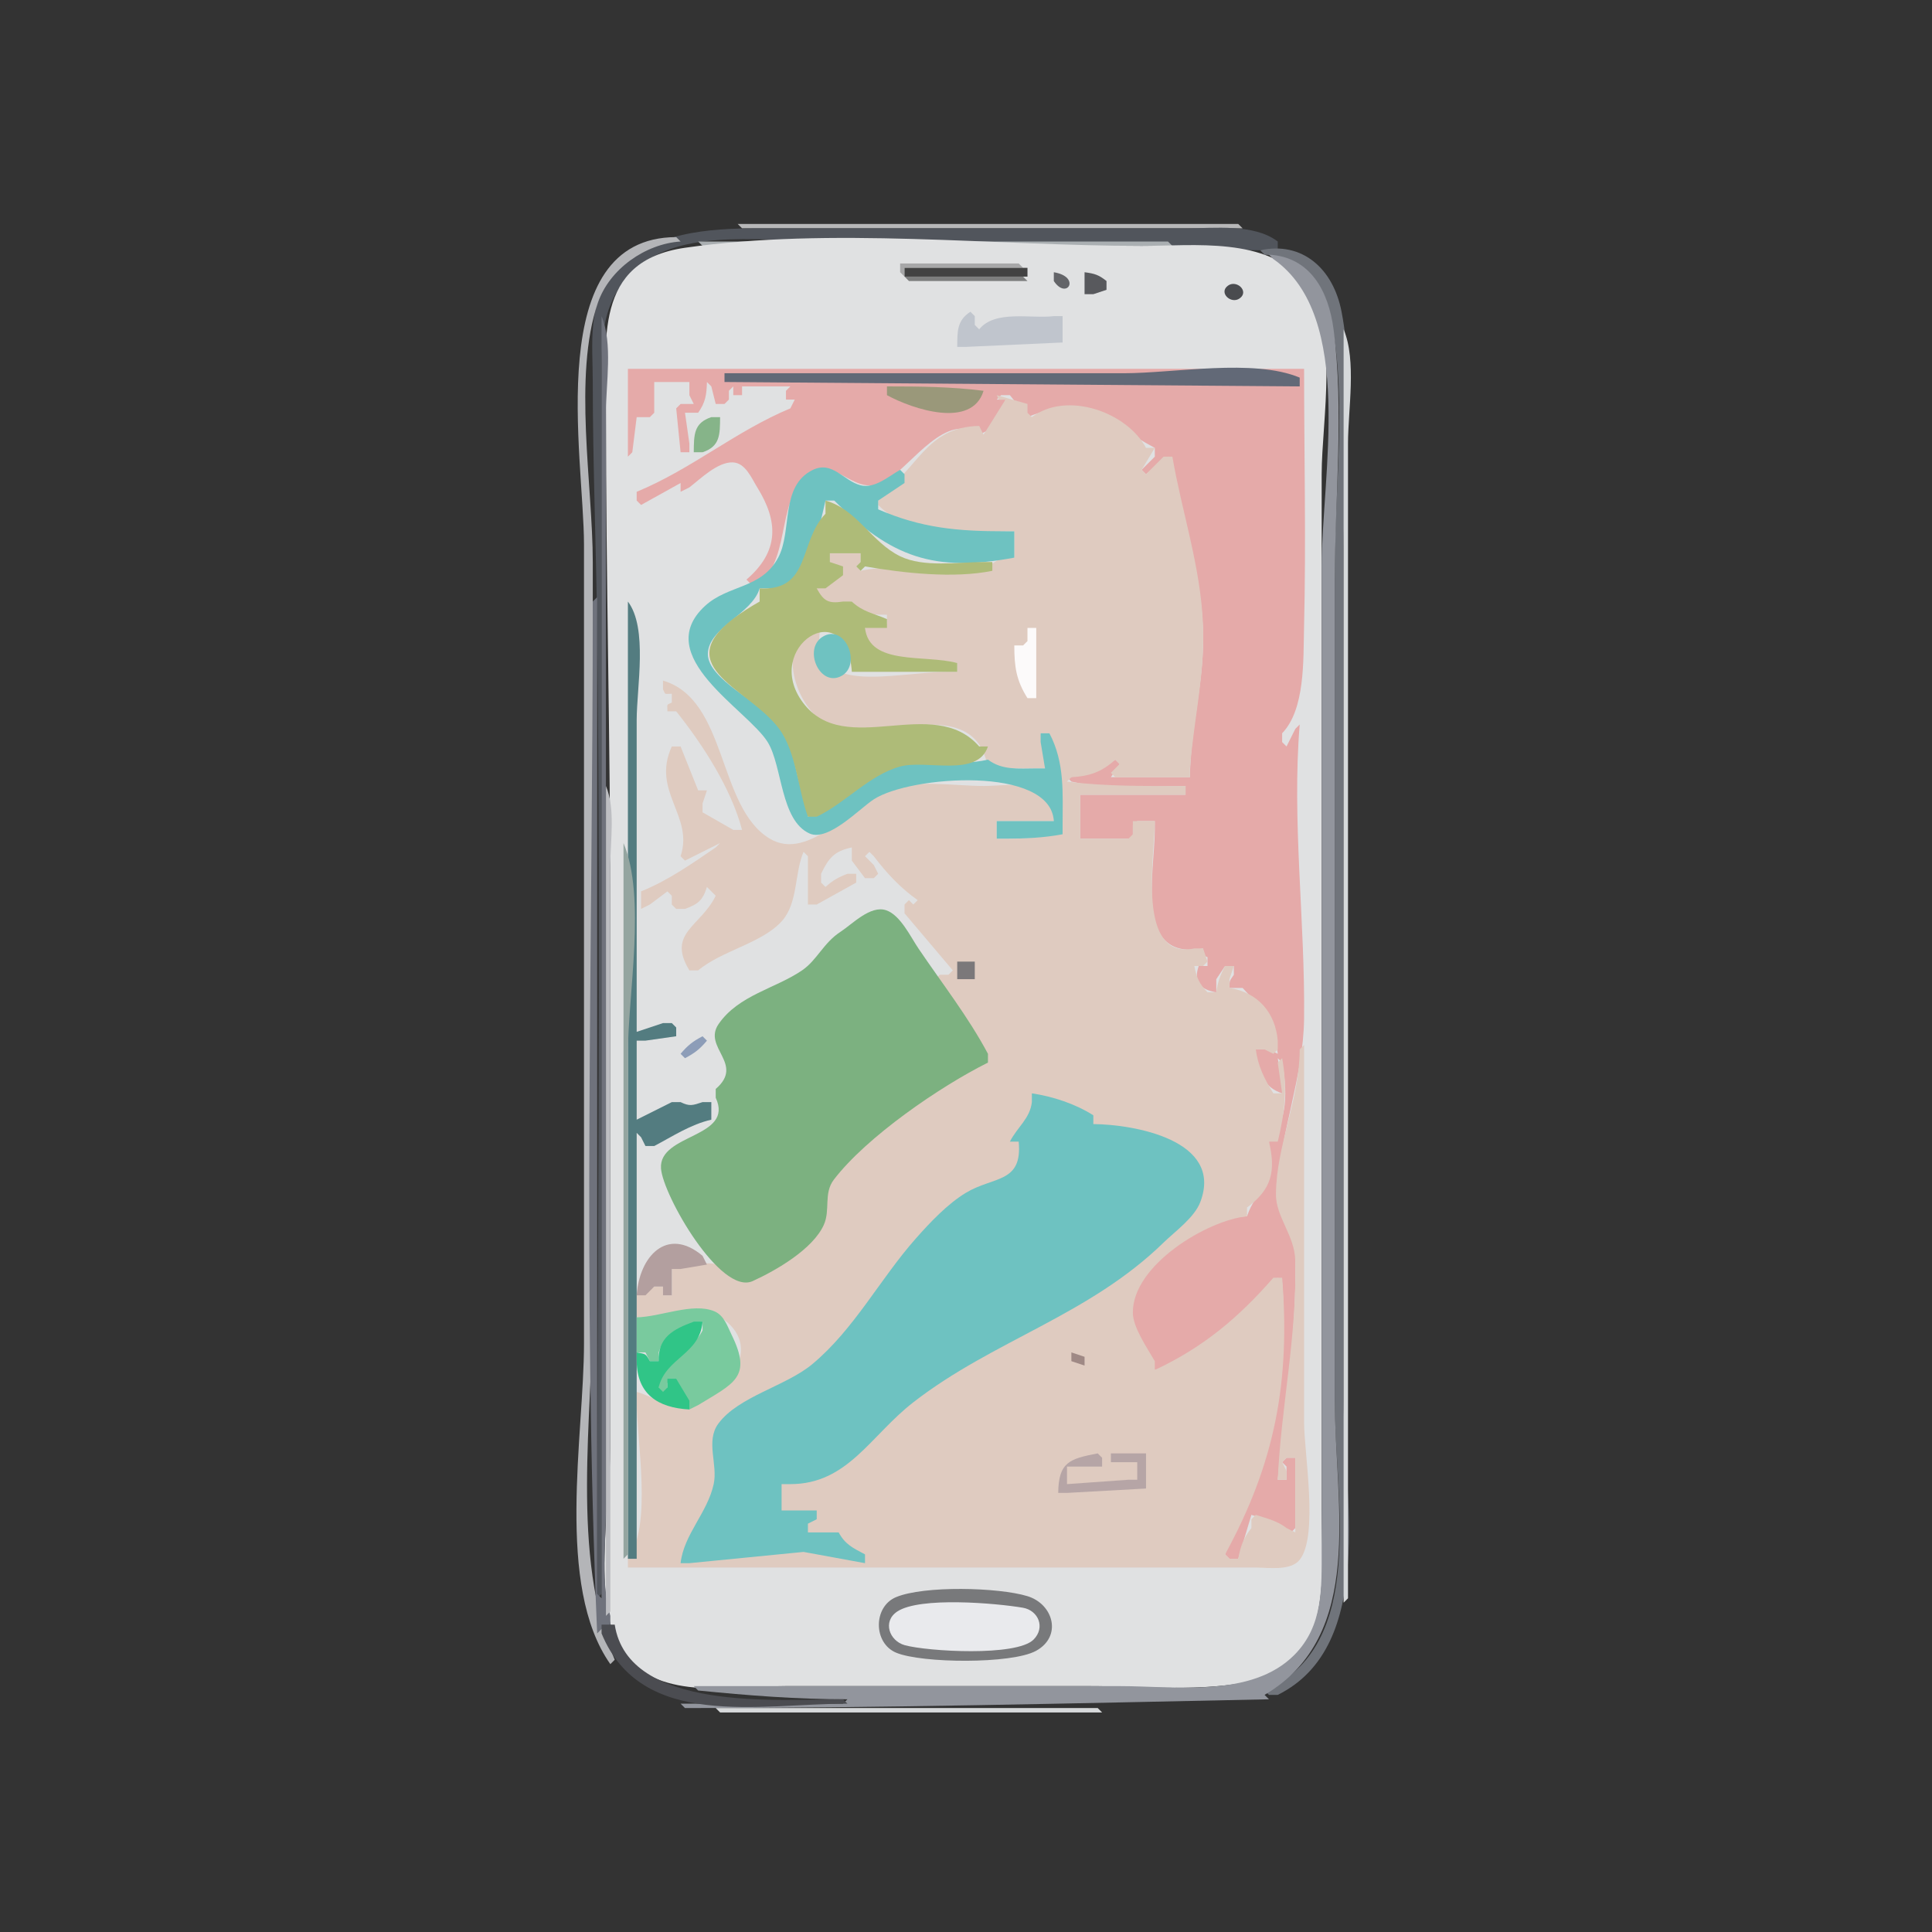 <?xml version="1.0" encoding="UTF-8" standalone="no"?>
				  <svg
				  xmlns:rdf="http://www.w3.org/1999/02/22-rdf-syntax-ns#"
				  xmlns:svg="http://www.w3.org/2000/svg"
				  xmlns="http://www.w3.org/2000/svg"
				  xmlns:xlink="http://www.w3.org/1999/xlink"
				  version="1.1"  width="440" height="440">
<rect width="100%" height="100%" fill="#333333" stroke="none"/>
<path style="fill:#b7b7b8; stroke:none;" d="M168 51L169 52L283 52L282 51L168 51z"/>
<path style="fill:#51555c; stroke:none;" d="M136 364L137 363L137 138L137 89C137 77.669 136.248 68.055 146.001 60.279C156.44 51.955 175.553 55 188 55C222.365 55 256.781 57 291 57L291 55C285.592 50.881 276.514 52 270 52L220 52L173 52C161.308 52 148.204 52.775 139.773 62.174C133.655 68.996 135 78.486 135 87C135 105.694 135.775 124.379 135.996 143C136.872 216.643 136 290.351 136 364z"/>
<path style="fill:#b4b5b8; stroke:none;" d="M139 379L140 378C129.841 354.266 135 322.581 135 297L135 128C135 110.488 130.475 85.627 136.147 69C138.799 61.228 147.03 55.513 155 55L154 54C123.382 54.088 133 104.068 133 124L133 306C133 326.97 126.417 361.1 139 379z"/>
<path style="fill:#aaafb2; stroke:none;" d="M159 55L160 56L267 56L266 55L159 55z"/>
<path style="fill:#70747b; stroke:none;" d="M287 57L288 58C296.993 58.492 301.803 65.633 303.381 74C306.65 91.326 304 111.376 304 129L304 320C304 340.958 311.495 374.86 288 385L289 386L291 386C313.564 374.778 306 340.059 306 319L306 125C306 107.8 308.779 87.891 305.532 71C303.641 61.168 296.577 54.902 287 57z"/>
<path style="fill:#e0e1e2; stroke:none;" d="M156 56.428C135.084 59.433 138 77.654 138 94C138 131.699 139 169.364 139 207L139 330C139 342.303 134.361 366.861 142.314 376.985C150.516 387.425 167.278 384 179 384L248 384C260.356 384 273.864 385.45 286 382.704C303.85 378.667 301 357.686 301 344L301 223L301 108C301 95.845 305.23 74.043 297.072 64.185C288.528 53.861 271.945 56 260 56C226.326 56 189.309 51.644 156 56.428z"/>
<path style="fill:#92959d; stroke:none;" d="M289 58L290 59C308.719 72.056 301 108.501 301 129L301 311L301 353C301 361.699 301.358 370.264 294.79 376.886C285.029 386.727 267.663 384 255 384L158 384L159 385C170.46 386.141 181.343 387 193 387L192 388L155 388L156 389C200.417 389 244.718 387.914 289 387L288 386C311.11 372.369 304 342.63 304 319L304 132C304 113.432 306.132 93.406 303.711 75C302.571 66.335 298.448 58.517 289 58z"/>
<path style="fill:#a7a7a8; stroke:none;" d="M205 60L205 62L206 63L206 61L233 61L232 60L205 60z"/>
<path style="fill:#424242; stroke:none;" d="M206 61L206 63L234 63L234 61L206 61z"/>
<path style="fill:#636468; stroke:none;" d="M240 62L240 64C242.945 68.452 246.316 63.053 240 62z"/>
<path style="fill:#58595d; stroke:none;" d="M247 62L247 64L247 67L249 67L252 66L252 64C250.212 62.578 249.294 62.303 247 62z"/>
<path style="fill:#7d7e7e; stroke:none;" d="M206 63L207 64L234 64L233 63L206 63z"/>
<path style="fill:#4a4b4f; stroke:none;" d="M279.643 65.067C277.453 66.69 280.404 69.38 282.357 67.933C284.547 66.31 281.596 63.62 279.643 65.067z"/>
<path style="fill:#c0c5cd; stroke:none;" d="M218 79L220 79L242 78L242 76L242 72L240 72C234.736 72.622 226.617 70.527 223 75L222 74L222 72L221 71C217.911 73.002 218.041 75.465 218 79z"/>
<path style="fill:#6f727c; stroke:none;" d="M137 72L137 364L136 363L136 136L135 137C135 215.203 132.648 293.928 136 372L137 371L139 370L139 368C136.802 360.565 138 351.722 138 344L138 297L138 143L138 94C138 87.314 139.599 78.194 137 72z"/>
<path style="fill:#d6d9db; stroke:none;" d="M306 75L306 365L307 364L307 160L307 101C307 93.256 309.004 82.159 306 75z"/>
<path style="fill:#e5aaa9; stroke:none;" d="M143 84L143 86L143 104L144 103L145 95L148 95L149 94L149 87L151 87L157 87L157 90L158 92L155 92L154 93L155 103L157 103L157 101L156 94L159 94C160.678 91.618 160.916 89.913 161 87L162 88L163 92L165 92L166 91L166 89L167 88L167 90L169 90L169 88L180 88L179 89L179 91L181 91L180 93C167.582 98.17 157.38 106.914 145 112L145 114L146 115L155 110L155 112L157 111C159.549 109.041 163.435 105.17 166.895 105.306C169.788 105.419 171.163 108.914 172.459 111.001C177.284 118.769 177.493 125.56 170 132L171 133L173 133C180.498 126.269 176.433 112.737 185.055 107.662C190.889 104.228 194.892 113.812 202 109.363C207.859 105.695 215.552 93.577 223 99L225 98C227.032 95.813 228.094 93.845 229 91L227 91L228 90L230 90L234 95C246.694 89.62 252.418 96.394 263 102L263 104L260 107L261 108L266 104L267 105C269.2 117.782 273.383 129.811 273.961 143C274.472 154.668 271.095 165.482 271 177L269 177L253 177L255 174L254 173C250.357 175.37 247.367 176.764 243 177L244 178C252.327 179.982 261.479 179 270 179L270 181L246 181L246 183L246 191L248 191L258 191L258 188L259 187L261 187L263 187L263 189C262.966 199.03 258.215 218.92 274 216C274 217.853 273.7 217.35 275 218L275 220L273 220C271.733 223.643 273.408 225.377 277 226L277 223L279 220L281 220L281 222C280.014 223.479 280 223.203 280 225L283 225C287.941 230.302 290.197 232.652 291 240L289 239L286 239L286 241C286.912 244.812 288.14 247.748 292 249L292 247L291 241L292 242C293.12 248.053 293.451 255.254 289 260L289 262C290.941 269.078 285.929 271.065 284 277C273.999 277.512 259.095 286.905 257.619 298.025C257.077 302.111 261.369 308.256 263 312L265 312C274.99 305.41 282.818 299.883 291 291L292 292C293.924 316.38 287.615 331.661 279 354L280 355L282 355L285 345C288.374 346.105 291.092 346.899 294 349L295 348L295 332L293 332L292 333L293 334L293 337L291 337C292.511 319.673 295.427 303.682 294.985 286C294.848 280.516 290.732 276.106 290.952 270.996C291.517 257.884 296.836 245.422 296.996 232C297.259 209.934 294.177 186.848 296 165L295 166L293 170L292 169L292 167C297.255 161.548 296.806 150.314 296.985 143C297.467 123.359 297 103.648 297 84L295 84L143 84z"/>
<path style="fill:#626977; stroke:none;" d="M165 85L165 87L296 88L296 86C285.496 81.592 267.42 85 256 85L165 85z"/>
<path style="fill:#9a987a; stroke:none;" d="M202 88L202 90C207.897 93.204 221.356 97.711 224 89C216.626 88.068 209.433 88 202 88z"/>
<path style="fill:#dfcbc0; stroke:none;" d="M227 90C227.65 91.3 227.147 91 229 91L224 99L223 97C210.654 97.256 209.122 107.107 200 113L200 115C207.68 122.954 220.787 121 231 121L231 123L231 127L228 127C218.975 134.118 206.386 127.542 196 130L195 129L196 128L196 126L194 126L189 126L189 128C190.479 128.986 190.203 129 192 129L192 131L186 134L186 136C188.727 138.036 190.726 137.746 194 137L195 138C196.926 140.208 199.125 139.968 202 140L202 142L197 143L197 145C198.386 151.352 211.767 149.764 218 151L218 153L216 153C203.463 153 183.464 159.291 187 142L185 142C176.774 147.191 181.092 160.607 188.001 164.792C197.575 170.592 222.012 156.481 225 175L227 175L238 175L238 173L237 167L239 167C242 174.791 242 181.743 242 190L239 190C235.04 191.171 231.113 191 227 191L227 189L227 187L229 187L240 187L240 185C239.052 176.765 230.456 179 224 179C217.32 179 208.315 177.444 202 179.843C194.489 182.697 184.348 196.475 175.263 190.972C163.366 183.766 165.728 159.358 151 155L151 157C151.65 158.3 151.147 158 153 158L153 160C151.7 160.65 152 160.147 152 162L154 162C160.045 169.563 166.523 179.585 169 189L167 189L160 185L160 183L161 180L159 180L155 170L153 170C148.286 180.237 158.077 185.778 155 195L156 196L164 192L163 193C157.533 196.718 152.166 200.534 146 203L146 205L146 207L148 206L152 203L153 204L153 206L154 207L156 207C158.997 205.912 160.052 205.05 161 202L162 203L163 204C159.527 211.099 151.821 212.451 157 221L159 221C164.376 216.477 173.679 214.789 178.146 209.683C181.75 205.562 180.921 198.907 183 194L184 195L184 206L186 206L195 201L195 199L193 199C190.896 199.801 189.663 200.497 188 202L187 201L187 199C188.715 195.396 190.03 193.826 194 193L194 196L197 200L199 200L200 199L199 197L197 195L198 194L199 195C201.942 198.861 205.027 202.199 209 205L208 206L207 205L206 206L206 208L217 221L216 222L214 222L213 223L214 224C217.779 229.972 222.548 235.302 225 242L223 242C212.536 249.495 197.921 257.798 189.894 267.888C187.451 270.959 188.804 274.557 187.486 277.985C185.377 283.473 176.056 289.821 170.591 291.627C166.911 292.844 165.899 288.576 162.791 287.862C159.96 287.212 155.991 288.913 153 289L153 291L153 295L151 295L151 293L149 293C147.457 294.267 146.952 294.489 145 295L145 297L145 300L147 300C151.519 299.951 158.593 297 162.722 299.184C174.957 305.655 166.249 317.394 157.001 320.138C152.789 321.388 148.956 318.041 145 317L145 319C145 328.214 148.618 347.584 143 355L143 357L145 357L258 357L286 357C288.873 356.999 293.905 357.813 295.972 355.258C300.339 349.86 297 330.874 297 324L297 238L296 239C296 250.367 290.672 260.846 290.586 271.985C290.547 277.101 294.845 281.389 294.985 287C295.415 304.234 291.77 320.149 291 337L293 337L293 335L292 333L293 332L295 332L295 334L295 349L293 348C290.84 346.331 288.605 345.853 286 345L285 346L285 348C283.201 350.248 282.507 352.163 282 355L280 355L279 354C290.449 333.088 293.855 314.501 292 291L290 291C282.035 300.117 274.043 306.844 263 312L263 310C261.348 307.101 258.027 302.37 257.998 298.975C257.903 288.109 274.939 277.902 284 277L284 275C289.636 270.874 290.592 266.705 289 260L291 260C292.604 253.488 293.228 247.617 292 241L291 242L292 249L290 249C287.98 245.762 286.487 242.805 286 239L288 239L290 240L291 239L291 237C290.454 230.639 286.511 226.021 280 225L280 223L281 220L279 220C277.902 222.082 277.315 223.67 277 226L275 226C273.116 224.02 272.531 222.69 272 220L274 220L275 219L274 216L272 216C258.663 218.767 263 194.716 263 187L261 187L258 187L258 190L257 191L246 191L246 189L246 181L248 181L270 181L270 179C260.922 179 252.008 179.138 243 178L244 177C248.111 176.778 250.957 175.81 254 173L255 174L253 176L254 177L271 177L271 175C271.889 163.756 274.462 153.439 273.961 142C273.383 128.811 269.2 116.782 267 104L265 104L261 108L260 107L263 102L261 102C256.602 93.791 242.923 88.99 235 95L234 94L234 92L227 90z"/>
<path style="fill:#86b489; stroke:none;" d="M158 103L160 103C164.046 101.657 163.953 98.935 164 95L162 95C157.954 96.343 158.047 99.065 158 103z"/>
<path style="fill:#6ec2c1; stroke:none;" d="M240 187L238 187L227 187L227 189L227 191L229 191C233.436 191 237.631 190.811 242 190L242 188C242 180.587 242.533 173.74 239 167L237 167L237 169L238 175L236 175C232.01 175 228.266 175.474 225 173C217.871 174.697 209.867 172.435 203 174.879C195.998 177.371 191.16 183.715 184 186L184 184C180.99 177.86 181.281 169.362 176.721 164.17C173.278 160.248 161.207 154.643 161.207 148.986C161.207 142.962 171.264 139.915 173 134L175 134C183.322 135.948 186.631 120.042 188 114L190 114C202.933 126.933 212.711 130.395 231 127L231 125L231 121L229 121C218.175 121 209.904 120.297 200 116L200 114L206 110L206 108L205 107C202.395 108.468 199.188 111.342 196 110.522C192.1 109.519 189.554 104.826 185.055 107.047C177.603 110.726 180.483 120.935 177.231 126.995C173.39 134.156 165.854 133.123 160.564 137.995C148.123 149.451 170.282 161.591 174.853 169.039C178.202 174.498 177.734 186.863 184.379 189.828C188.631 191.725 195.732 184.171 199 182.044C207.339 176.617 239.304 174.336 240 187z"/>
<path style="fill:#aebb78; stroke:none;" d="M188 114L188 117C181.827 123.382 184.74 134.643 173 134L173 137C170.904 138.194 168.919 139.434 166.996 140.903C152.498 151.978 170.844 156.97 177.486 166.039C181.336 171.296 181.747 179.866 184 186L186 186C192.554 182.886 197.96 176.501 205 174.569C210.944 172.937 222.623 177.163 225 170L223 170C212.47 157.943 192.542 172.931 182.874 160.026C173.438 147.431 192.784 134.891 194 153L196 153L218 153L218 151C210.585 149.004 197.977 151.664 197 143L202 143L202 141C198.955 139.667 196.516 139.379 194 137L192 137C188.686 137.499 187.62 136.941 186 134L188 134L192 131L192 129L189 128L189 126L191 126L196 126L196 128L195 129L196 130L197 129C205.814 130.527 217.218 131.786 226 130L226 128L224 128C218.149 128 210.399 129.31 205 126.682C198.429 123.484 195.241 116.032 188 114z"/>
<path style="fill:#537c80; stroke:none;" d="M143 137L143 355L145 355L145 258L146 259L147 261L149 261C153.27 258.751 157.266 256.083 162 255L162 253L162 251L160 251C157.713 251.745 157.081 252.014 155 251L153 251L145 255L145 253L145 237L147 237L154 236L154 234L153 233L151 233L145 235L145 233L145 164C145 156.573 147.588 143.056 143 137z"/>
<path style="fill:#fcfafa; stroke:none;" d="M234 143L234 146L233 147L231 147C231.004 151.812 231.411 154.889 234 159L236 159L236 157L236 143L234 143z"/>
<path style="fill:#6fc2c1; stroke:none;" d="M187.303 145.047C182.846 147.872 186.74 156.67 191.683 153.914C196.34 151.316 192.399 141.818 187.303 145.047z"/>
<path style="fill:#bdbec2; stroke:none;" d="M138 179L138 368L139 367L139 235L139 197C139 191.381 140.189 184.217 138 179z"/>
<path style="fill:#94a5a0; stroke:none;" d="M142 192L142 355L143 354L143 240C143 226.485 147.206 204.407 142 192z"/>
<path style="fill:#7cb180; stroke:none;" d="M163 248L163 250C167.268 259.233 149.992 258.112 150.539 266.104C150.953 272.168 164.086 295.098 171.428 291.756C176.756 289.331 185.133 284.482 187.617 278.957C189.152 275.541 187.518 271.788 189.897 268.666C197.301 258.951 214.105 247.42 225 242L225 240C220.508 231.562 214.514 223.915 209.164 216C207.373 213.35 205.053 208.402 201.816 207.306C198.237 206.094 194.138 210.442 191.428 212.204C187.525 214.743 186.104 218.631 182.69 220.977C176.673 225.112 168.214 226.598 163.654 233.22C159.953 238.595 169.677 242.276 163 248z"/>
<path style="fill:#7b787a; stroke:none;" d="M218 219L218 221L218 223L220 223L222 223L222 221L222 219L220 219L218 219z"/>
<path style="fill:#8d9db8; stroke:none;" d="M155 240L156 241C158.217 239.837 159.394 238.914 161 237L160 236C157.783 237.163 156.606 238.086 155 240z"/>
<path style="fill:#6ec2c1; stroke:none;" d="M235 249L235 251C234.586 254.746 231.655 256.717 230 260L232 260C232.901 269.511 226.277 267.864 220 271.637C215.828 274.145 211.803 278.411 208.59 282.039C200.398 291.29 194.574 302.686 185 310.674C178.987 315.691 168.19 318.009 163.604 324.213C160.643 328.219 163.52 333.488 162.536 338C161.102 344.576 155.744 349.408 155 356L157 356L183 353.439L197 356L197 354C194.261 352.537 192.521 351.788 191 349L189 349L184 349L184 347L186 346L186 344L184 344L178 344L178 342L178 338L180 338C193.056 337.999 198.221 326.96 208 319.364C226.217 305.214 247.903 299.643 265 282.985C267.673 280.381 272.025 277.305 273.378 273.715C278.686 259.626 258.216 256.077 249 256L249 254C244.869 251.388 239.827 249.723 235 249z"/>
<path style="fill:#b39f9f; stroke:none;" d="M145 295L147 295L149 293L151 293L151 295L153 295L153 293L153 289L155 289L161 288L160 286C151.976 279.242 145.596 286.036 145 295z"/>
<path style="fill:#79ca9e; stroke:none;" d="M145 300L145 302L145 308L147 308L148 310L150 310L150 308C151.291 303.683 155.855 301.951 160 301L160 303C157.107 308.658 149.398 309.878 150 317L152 317L152 315L153 314L154 316C155.513 317.653 156.181 318.894 157 321L159 320C167.179 314.994 171.356 313.661 166.625 304.005C165.658 302.03 164.911 299.59 162.722 298.654C157.792 296.545 150.276 299.982 145 300z"/>
<path style="fill:#30c587; stroke:none;" d="M150 310L148 310C147.02 308.217 147.092 308.406 145 308L145 310C145.089 317.446 149.719 320.604 157 321L157 319L154 314L152 314L152 316L151 317L150 316C151.588 309.205 159.426 308.457 160 301L158 301C153.278 302.733 149.827 304.596 150 310z"/>
<path style="fill:#9f8985; stroke:none;" d="M244 308L244 310L247 311L247 309L244 308z"/>
<path style="fill:#b6a5a6; stroke:none;" d="M241 340L243 340L261 339L261 337L261 331L259 331L253 331L253 333L259 333L259 335L259 337L257 337L243 338L243 336L243 334L245 334L251 334L251 332L250 331C243.552 332.221 241.083 333.013 241 340z"/>
<path style="fill:#78797b; stroke:none;" d="M204.059 363.742C198.843 365.925 198.847 374.213 204.109 376.397C209.941 378.817 230.404 379.005 235.941 375.972C241.97 372.67 239.918 365.326 233.995 363.514C227.401 361.496 210.44 361.072 204.059 363.742z"/>
<path style="fill:#e9eaed; stroke:none;" d="M204.319 367.028C200.915 369.318 202.575 373.725 206.059 374.682C211.247 376.108 231.506 377.316 235.396 373.397C238.141 370.631 236.453 366.746 232.941 366.148C226.91 365.121 209.442 363.58 204.319 367.028z"/>
<path style="fill:#4b4c51; stroke:none;" d="M137 370L137 372C146.059 394.08 172.922 388 193 388L192 387C177.444 387 143.082 389.97 140 370L137 370z"/>
<path style="fill:#d7d9db; stroke:none;" d="M163 389L164 390L251 390L250 389L163 389z"/>
</svg>
